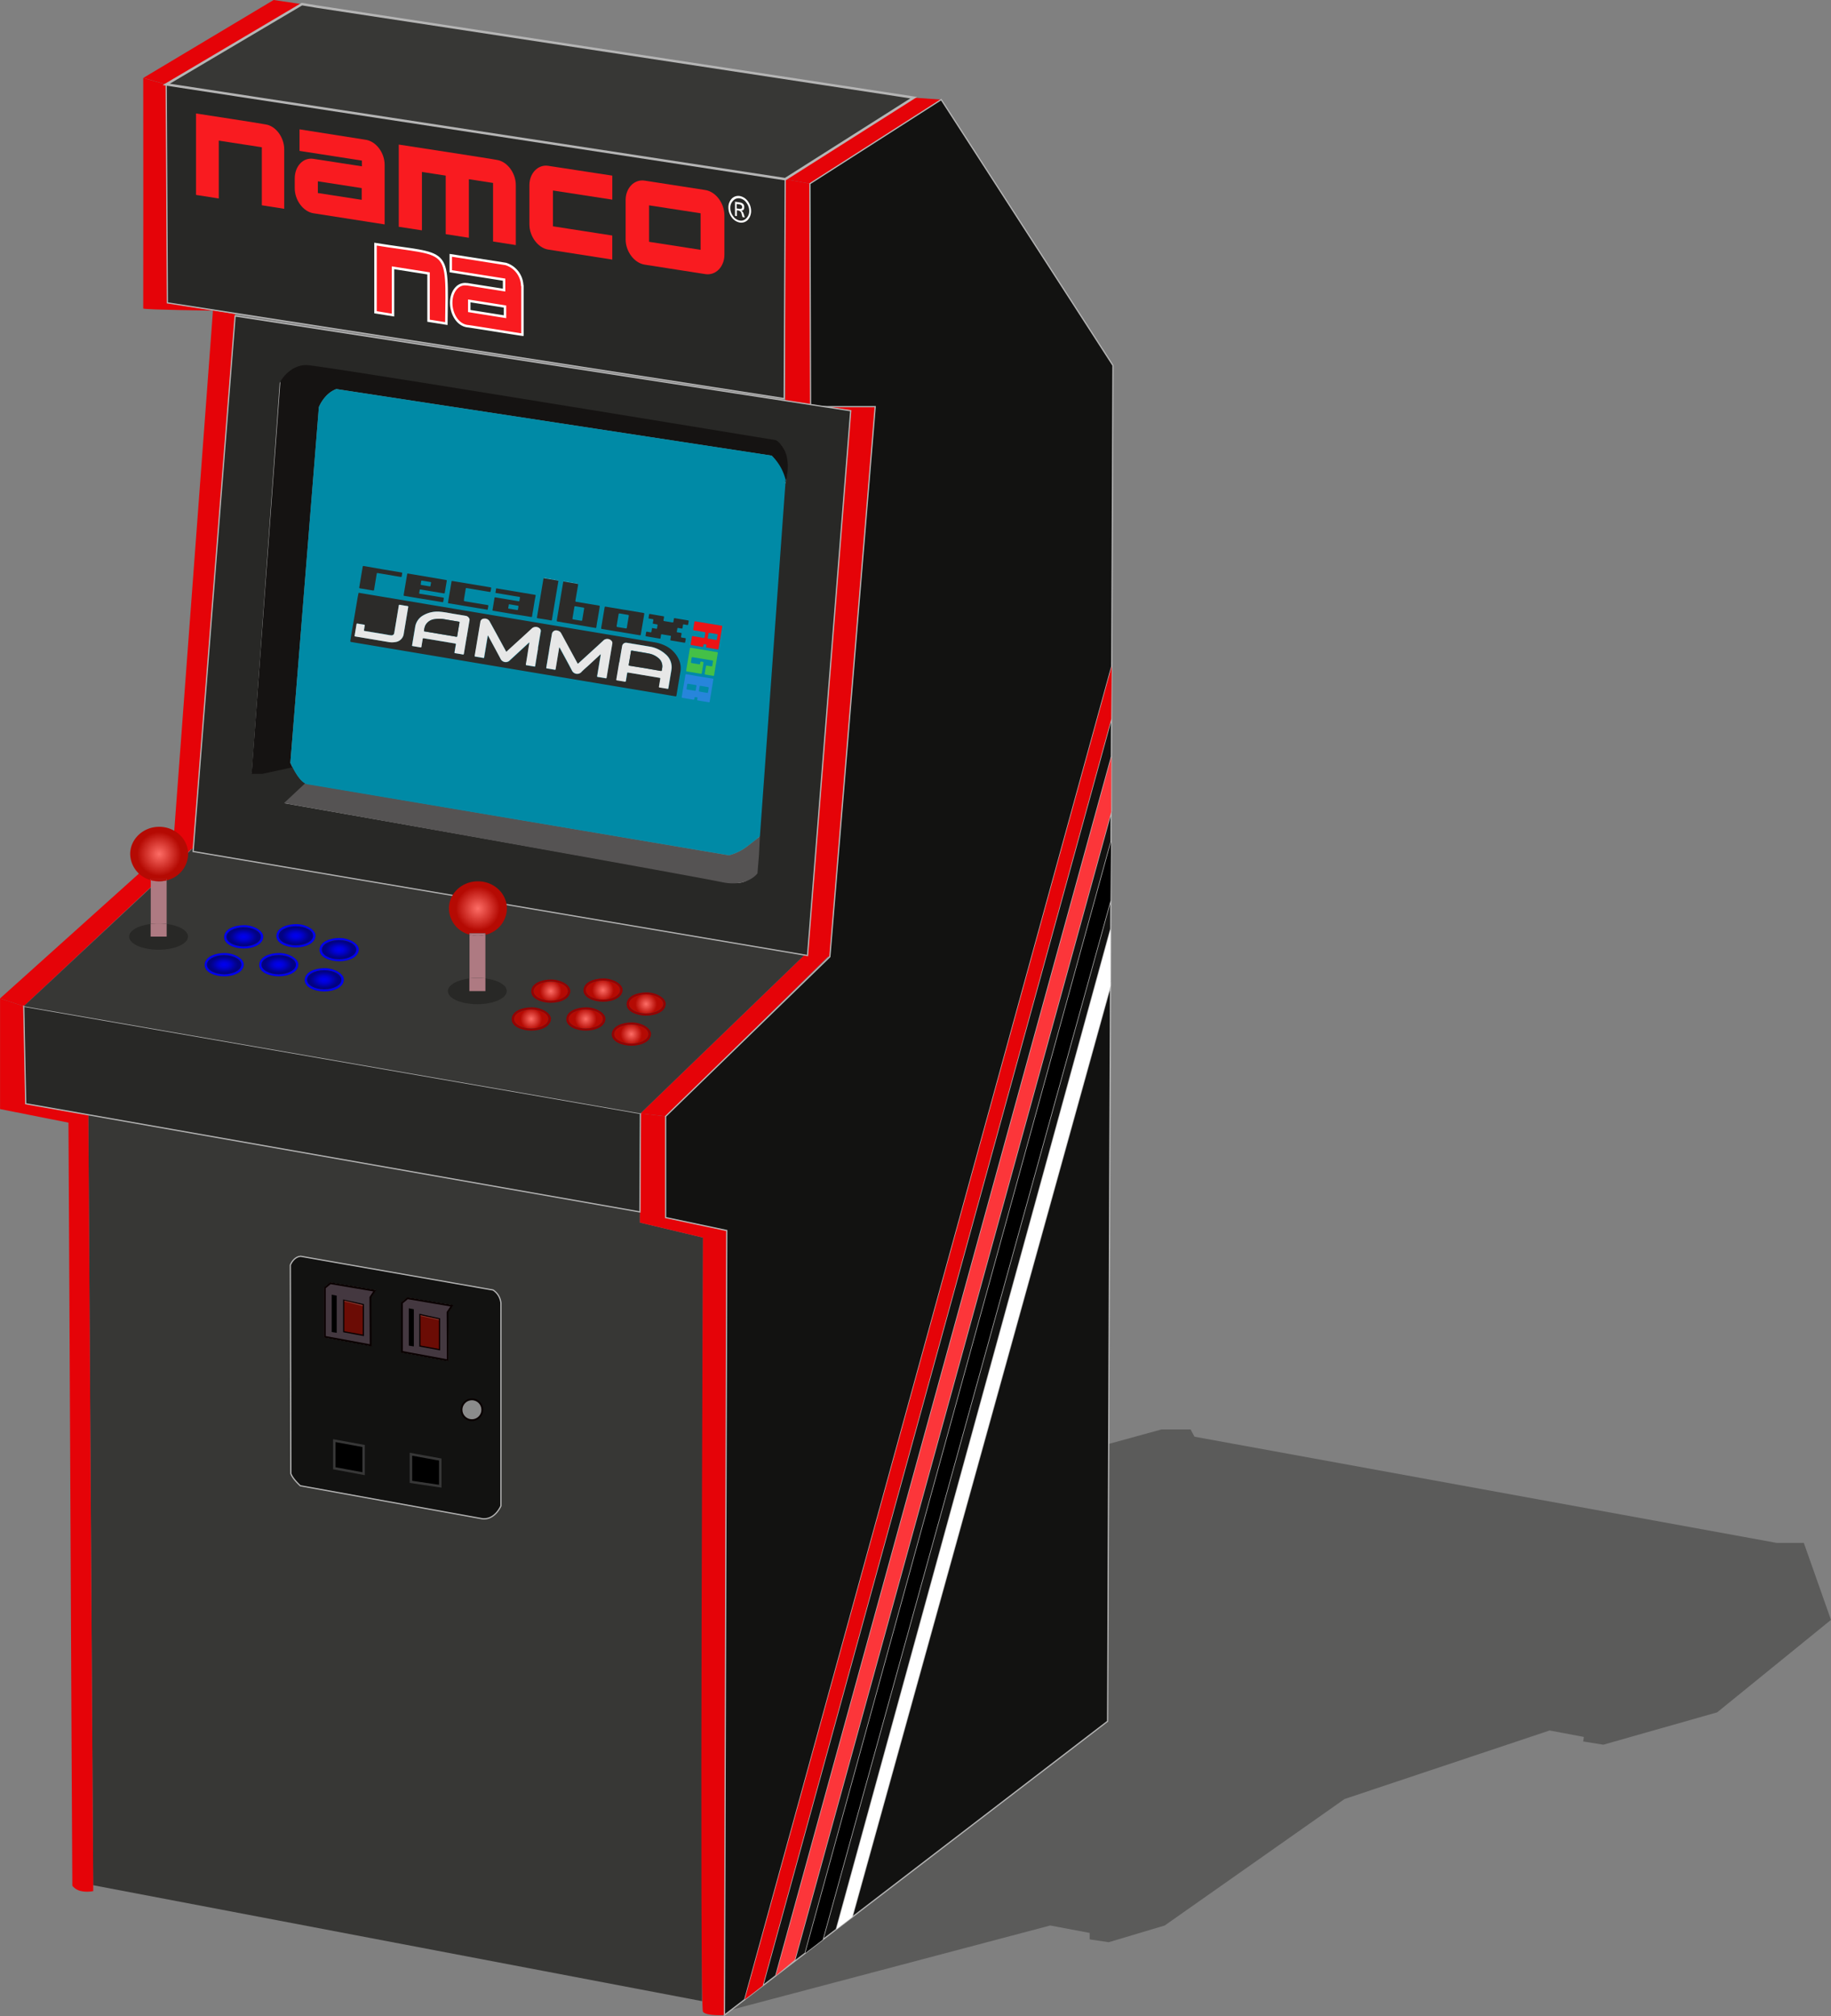 <svg xmlns="http://www.w3.org/2000/svg" xmlns:xlink="http://www.w3.org/1999/xlink" viewBox="0 0 746.51 822.18"><rect x="0" y="0" width="746.51" height="822.18" fill="#808080" stroke="none"/><defs><style>.ae60f0be-73a0-4ec1-99cd-dfc00307aeaa,.b6b3b0cc-e246-460b-8611-d6fd28b487e0,.f22c7d9f-b298-4ef4-ac40-deae96fa2a88{fill:#373735;}.b6b3b0cc-e246-460b-8611-d6fd28b487e0{opacity:0.5;}.b4ff686b-557b-443d-b803-5bc51166d3be{fill:#121211;}.a919c2cf-9e57-47f8-b70d-2be26f2ece1a,.ae60f0be-73a0-4ec1-99cd-dfc00307aeaa,.b2f76425-82d8-4acc-820e-d15163f257cf,.b43ea6ef-ba9d-4865-8b6d-77b511f526bc,.b4a305a3-9c11-439a-ac5e-246406b02489,.b4ff686b-557b-443d-b803-5bc51166d3be,.b873fd0a-3d66-4ad1-8887-e705a0f82232{stroke:#b5b5b5;}.a3286522-063e-42b3-921a-c77e74cd5fe8,.a919c2cf-9e57-47f8-b70d-2be26f2ece1a,.ad147b6f-593a-433c-8c58-1cc2ec456955,.ae60f0be-73a0-4ec1-99cd-dfc00307aeaa,.b2f76425-82d8-4acc-820e-d15163f257cf,.b43ea6ef-ba9d-4865-8b6d-77b511f526bc,.b4a305a3-9c11-439a-ac5e-246406b02489,.b4ff686b-557b-443d-b803-5bc51166d3be,.b873fd0a-3d66-4ad1-8887-e705a0f82232,.bbfc3fd6-0378-4da8-bfe5-e7d3fab53e58,.bfd8137c-564c-42de-a81b-a2eea2d571c5,.f9545d0a-6118-4b9b-8854-e47b1785a9fc{stroke-miterlimit:10;}.a919c2cf-9e57-47f8-b70d-2be26f2ece1a,.b2f76425-82d8-4acc-820e-d15163f257cf,.b43ea6ef-ba9d-4865-8b6d-77b511f526bc,.b4a305a3-9c11-439a-ac5e-246406b02489,.b4ff686b-557b-443d-b803-5bc51166d3be,.b873fd0a-3d66-4ad1-8887-e705a0f82232,.bbfc3fd6-0378-4da8-bfe5-e7d3fab53e58{stroke-width:0.5px;}.a3286522-063e-42b3-921a-c77e74cd5fe8{fill:#443840;}.a3286522-063e-42b3-921a-c77e74cd5fe8,.bbfc3fd6-0378-4da8-bfe5-e7d3fab53e58,.bfd8137c-564c-42de-a81b-a2eea2d571c5{stroke:#090000;}.a3286522-063e-42b3-921a-c77e74cd5fe8,.bfd8137c-564c-42de-a81b-a2eea2d571c5{stroke-width:0.75px;}.bbfc3fd6-0378-4da8-bfe5-e7d3fab53e58{fill:#6b0c05;}.a1b4bb75-1074-43eb-a5bb-c59945d23fd3{fill:#86382f;}.bfd8137c-564c-42de-a81b-a2eea2d571c5{fill:#8b8b8b;}.f9545d0a-6118-4b9b-8854-e47b1785a9fc{stroke:#373737;}.b255abc5-d10c-489f-8042-5bd1ca1e73f1{fill:#e50308;}.b4a305a3-9c11-439a-ac5e-246406b02489{fill:#bf0000;}.b873fd0a-3d66-4ad1-8887-e705a0f82232{fill:#dc6e05;}.b4d2d3a9-c0bf-4ad4-89ff-a03537ace006{fill:#fc363a;}.b2f76425-82d8-4acc-820e-d15163f257cf{fill:#12e600;}.a919c2cf-9e57-47f8-b70d-2be26f2ece1a{fill:#0b47ce;}.b9cfa621-d93c-447c-8c5a-6c2c82160b5d{fill:#fff;}.b43ea6ef-ba9d-4865-8b6d-77b511f526bc,.ff0c60e3-58d3-42ea-95de-c74ed038c987{fill:#282826;}.a3457a1b-cbf9-4c10-94cf-e0c3a76a039e{fill:#151312;}.b1e376db-58bd-4561-9e8c-20327af5b8c0{fill:#555353;}.bf3fc177-fa54-4302-a20a-ba0b11a91569{fill:#008aa6;}.bdbff582-11d4-4acb-9687-c07e734f7ac5{fill:#ae7a82;}.b8c1f8b3-8d6f-41b2-8a4b-28e8f75819eb{fill:url(#a34f9260-b846-499f-8e2d-1dba5ff93ade);}.bb9075fa-851a-4ed9-b909-5b8b2c040669{fill:url(#e9bb084f-a79c-434b-8472-c4e636668746);}.b6991ab6-508a-47dd-96a1-45b4c1d58dac{fill:#0000ef;}.ecef4861-db94-4fcb-996c-459dd94aef56{fill:url(#a4b11b90-315a-43dc-a99a-465b133b10f3);}.a03aef8e-e132-49d8-a5a4-2b03f779cae3{fill:url(#b40fc433-37b9-4382-858d-056a08f4dddf);}.e2636fa2-324b-4640-991b-8cc3efd855e0{fill:url(#e7496312-03fc-434d-8afe-8b23626b7428);}.ab39f35c-3a54-4bab-acb5-c3315e47d7bd{fill:url(#b67c4f5f-2540-4c97-93e1-9a1b7b5bb6ac);}.f7b958fb-62b0-4912-9e08-7f4bba9c1186{fill:url(#e06ea1c2-c974-4077-9218-72397424fdf8);}.e55ccee3-d453-413d-986c-073380247079{fill:url(#b741434a-0e6c-4b8a-9b2a-51cdfb296ba6);}.bc1ec94f-f87d-4318-ad7e-f65b6360b145{fill:#930303;}.fb6aff89-0352-40ab-a2f1-73973a7b6bf9{fill:url(#aff0f8e7-6acb-4296-9eea-5e84c783ba8b);}.b0eabfb3-4c97-4894-b633-05bc47102c34{fill:url(#bdac1daa-c26f-4a0b-82c6-782695bce6c6);}.f95c863a-e715-44a3-b027-5baf8413645b{fill:url(#f7f8a569-0d49-4b51-8336-bff1cd628ddb);}.e3270379-340b-4c3b-8410-c7bbcea23218{fill:url(#fe2fa3ba-38c8-4f29-8bf4-9ede76500cb6);}.bc9d5529-5680-4c0d-bcff-9d296a8287d9{fill:url(#eecb0a50-34d4-4ff0-b866-841cce1cc3cf);}.b9335b2b-1bba-455d-ab87-8d9ceb19f6a0{fill:url(#e63bfc65-2827-432c-b9a2-70ffaa9bb376);}.b69c05f7-d0d3-43ea-a812-ce61c8e7a8c5{fill:#e7e7e7;}.a1a2f0ae-a17b-4231-856d-f46b9ba6eacd{fill:#2c2b29;}.e60b7277-fafc-44bf-9c8f-bfccc90b7e3d{fill:#2785db;}.e28d8ebd-4787-4f64-95cb-8598659c85d7{fill:#44c047;}.b40b3e29-4a02-4b31-a71f-98a2ec0f3dea{fill:#eb1416;}.aa9b5a81-a711-4ce3-a76d-4e239d70cbea,.ad147b6f-593a-433c-8c58-1cc2ec456955{fill:#f91b20;}.ad147b6f-593a-433c-8c58-1cc2ec456955{stroke:#fff;}</style><radialGradient id="a34f9260-b846-499f-8e2d-1dba5ff93ade" cx="65.88" cy="348.77" r="11.47" gradientUnits="userSpaceOnUse"><stop offset="0" stop-color="#fd6d66"/><stop offset="0.78" stop-color="#b50a03"/></radialGradient><radialGradient id="e9bb084f-a79c-434b-8472-c4e636668746" cx="195.83" cy="370.99" r="11.47" xlink:href="#a34f9260-b846-499f-8e2d-1dba5ff93ade"/><radialGradient id="a4b11b90-315a-43dc-a99a-465b133b10f3" cx="92.36" cy="393.88" r="5.66" gradientTransform="translate(0 157.55) scale(1 0.6)" gradientUnits="userSpaceOnUse"><stop offset="0" stop-color="#0000ef"/><stop offset="0.15" stop-color="#0000e9"/><stop offset="0.34" stop-color="#0101d9"/><stop offset="0.56" stop-color="#0101be"/><stop offset="0.79" stop-color="#02029a"/><stop offset="1" stop-color="#020282"/></radialGradient><radialGradient id="b40fc433-37b9-4382-858d-056a08f4dddf" cx="114.61" cy="393.88" r="5.66" xlink:href="#a4b11b90-315a-43dc-a99a-465b133b10f3"/><radialGradient id="e7496312-03fc-434d-8afe-8b23626b7428" cx="133.17" cy="400.04" r="5.66" gradientTransform="translate(0 160.02) scale(1 0.6)" xlink:href="#a4b11b90-315a-43dc-a99a-465b133b10f3"/><radialGradient id="b67c4f5f-2540-4c97-93e1-9a1b7b5bb6ac" cx="139.21" cy="387.78" r="5.66" gradientTransform="translate(0 155.11) scale(1 0.6)" xlink:href="#a4b11b90-315a-43dc-a99a-465b133b10f3"/><radialGradient id="e06ea1c2-c974-4077-9218-72397424fdf8" cx="121.61" cy="382.1" r="5.66" gradientTransform="translate(0 152.84) scale(1 0.6)" xlink:href="#a4b11b90-315a-43dc-a99a-465b133b10f3"/><radialGradient id="b741434a-0e6c-4b8a-9b2a-51cdfb296ba6" cx="100.32" cy="382.53" r="5.66" gradientTransform="translate(0 153.01) scale(1 0.6)" xlink:href="#a4b11b90-315a-43dc-a99a-465b133b10f3"/><radialGradient id="aff0f8e7-6acb-4296-9eea-5e84c783ba8b" cx="225.51" cy="404.67" r="5.66" xlink:href="#a34f9260-b846-499f-8e2d-1dba5ff93ade"/><radialGradient id="bdac1daa-c26f-4a0b-82c6-782695bce6c6" cx="246.79" cy="404.24" r="5.66" xlink:href="#a34f9260-b846-499f-8e2d-1dba5ff93ade"/><radialGradient id="f7f8a569-0d49-4b51-8336-bff1cd628ddb" cx="264.4" cy="409.93" r="5.66" xlink:href="#a34f9260-b846-499f-8e2d-1dba5ff93ade"/><radialGradient id="fe2fa3ba-38c8-4f29-8bf4-9ede76500cb6" cx="258.36" cy="422.19" r="5.66" xlink:href="#a34f9260-b846-499f-8e2d-1dba5ff93ade"/><radialGradient id="eecb0a50-34d4-4ff0-b866-841cce1cc3cf" cx="239.79" cy="416.02" r="5.66" xlink:href="#a34f9260-b846-499f-8e2d-1dba5ff93ade"/><radialGradient id="e63bfc65-2827-432c-b9a2-70ffaa9bb376" cx="217.55" cy="416.02" r="5.66" xlink:href="#a34f9260-b846-499f-8e2d-1dba5ff93ade"/></defs><g id="b471e2fb-20b6-4f6d-84a7-1b623fb49b71" data-name="Calque 1"><polygon id="f6028336-f6e0-42a7-aced-184b43533d0c" data-name="ombre" class="b6b3b0cc-e246-460b-8611-d6fd28b487e0" points="452.03 588.79 473.54 582.88 481.45 582.88 485.41 582.88 486.99 585.84 724.35 629.14 735.43 629.14 746.5 660.53 700.09 698.24 653.67 711.43 645.49 710.11 645.76 708.26 631.78 705.63 548.18 733.58 474.86 785.15 452.03 791.97 444.26 790.81 444.26 788.18 428.18 785.15 298.19 819.52 452.03 588.79"/><g id="ee7e45f6-56ab-4b08-9e06-1d09da41fcb4" data-name="bottom"><polygon class="f22c7d9f-b298-4ef4-ac40-deae96fa2a88" points="36 454.56 260.9 494.18 260.9 498.53 286.62 504.66 286.22 816 37.98 768.73 36 454.56"/><path class="b4ff686b-557b-443d-b803-5bc51166d3be" d="M202,526.54,123.62,512.8c-3,.19-4.26,3.56-4.26,3.56l.2,85c.69,2.18,3.86,5,3.86,5l74.27,13.46c5.14.49,7.52-5.25,7.52-5.25V531.88A7.12,7.12,0,0,0,202,526.54ZM152.1,549.09l-18.69-3.46v-20l2.27-1.88,18.1,3.07L152,529.51Zm31.45,6.13-18.69-3.46v-20l2.27-1.87,18.1,3.06-1.78,2.67Z" transform="translate(-0.98 -0.52)"/><polygon class="a3286522-063e-42b3-921a-c77e74cd5fe8" points="134.7 523.25 132.43 525.13 132.43 545.11 151.12 548.57 151.02 528.99 152.8 526.32 134.7 523.25"/><polygon class="a3286522-063e-42b3-921a-c77e74cd5fe8" points="166.15 529.38 163.88 531.26 163.88 551.24 182.57 554.7 182.47 535.12 184.25 532.45 166.15 529.38"/><polygon class="bbfc3fd6-0378-4da8-bfe5-e7d3fab53e58" points="140.14 543.03 140.14 530.18 148.15 531.96 148.15 544.52 140.14 543.03"/><polygon class="bbfc3fd6-0378-4da8-bfe5-e7d3fab53e58" points="171.2 548.87 171.2 536.01 179.21 537.79 179.21 550.35 171.2 548.87"/><polygon points="135.23 543.16 135.23 527.93 137.28 528.33 137.28 543.49 135.23 543.16"/><polygon points="166.68 548.7 166.68 533.47 168.72 533.87 168.72 549.03 166.68 548.7"/><polygon class="a1b4bb75-1074-43eb-a5bb-c59945d23fd3" points="140.4 530.69 140.4 530.34 147.87 532.14 147.88 532.57 140.4 530.69"/><polygon class="a1b4bb75-1074-43eb-a5bb-c59945d23fd3" points="171.46 536.62 171.46 536.33 178.93 537.97 178.94 538.32 171.46 536.62"/><circle class="bfd8137c-564c-42de-a81b-a2eea2d571c5" cx="192.4" cy="574.85" r="4.25"/><polygon class="f9545d0a-6118-4b9b-8854-e47b1785a9fc" points="136.29 598.71 136.29 587.44 148.25 589.62 148.25 600.92 136.29 598.71"/><polygon class="f9545d0a-6118-4b9b-8854-e47b1785a9fc" points="167.54 604.25 167.54 592.98 179.5 595.15 179.5 606.03 167.54 604.25"/></g><g id="b72ccdd8-ca6a-4cc9-a8da-5b374720bcee" data-name="t molding"><path class="b255abc5-d10c-489f-8042-5bd1ca1e73f1" d="M11.46,450.59l-.79-39.76L1,407.66v45.1l27.89,5.54c.59,103.55,1,207.6,1.58,311.15A6.18,6.18,0,0,0,34,771.64a12.58,12.58,0,0,0,5,0L37,455.08Z" transform="translate(-0.98 -0.52)"/><path class="b255abc5-d10c-489f-8042-5bd1ca1e73f1" d="M272.36,497V455.73l-10.28-1.19-.2,44.51,25.71,6.13s-1.51,313.85,0,315.69,8.77,1.32,8.77,1.32l.93-319.91Z" transform="translate(-0.98 -0.52)"/><polygon class="b255abc5-d10c-489f-8042-5bd1ca1e73f1" points="78.72 346.42 70.57 345.12 86.83 126.56 95.87 128.06 78.72 346.42"/><polygon class="b255abc5-d10c-489f-8042-5bd1ca1e73f1" points="329.24 388.85 338.34 390.13 356.83 165.82 330.46 165.82 330.2 74.9 320.14 73.06 320.14 167.9 326.18 168.99 346.45 168.99 329.24 388.85"/><path class="b255abc5-d10c-489f-8042-5bd1ca1e73f1" d="M88.49,127.19s-28.17-.35-29.11-.85c0-31.21.06-62.83,0-94l9.36,2.64L69.22,124Z" transform="translate(-0.98 -0.52)"/><g id="fb36503a-c72c-44b0-8ae8-34acb0242d6d" data-name="clair"><polygon class="b255abc5-d10c-489f-8042-5bd1ca1e73f1" points="0 407.14 9.69 410.31 78 346.25 69.89 344.31 0 407.14"/><polygon class="b255abc5-d10c-489f-8042-5bd1ca1e73f1" points="261.1 454.02 271.38 455.21 338.34 389.34 329.72 387.74 261.1 454.02"/><polygon class="b255abc5-d10c-489f-8042-5bd1ca1e73f1" points="111.56 0 58.42 31.78 67.78 34.42 120.36 3.3 123.1 1.68 120.53 1.32 111.56 0"/><polygon class="b255abc5-d10c-489f-8042-5bd1ca1e73f1" points="383.74 40.62 372.53 39.82 320.14 73.06 330.2 74.9 383.74 40.62"/></g></g><g id="a965b515-a220-4bdc-9fc3-d8b9a950fc21" data-name="side"><polygon class="b4ff686b-557b-443d-b803-5bc51166d3be" points="453.13 308.64 453.76 149.01 383.74 40.62 330.2 74.9 330.46 165.82 356.83 165.82 338.34 390.13 271.38 455.21 271.38 496.48 296.31 501.76 295.38 821.67 303.63 815.35 453.28 271.65 453.07 293.16 310.97 809.71 309.36 810.95 316.3 805.63 453.13 308.64 453.13 308.64"/><polygon class="b4ff686b-557b-443d-b803-5bc51166d3be" points="324.06 799.15 316.3 805.63 328.29 796.43 452.99 343.19 453.04 331.06 324.06 799.15"/><polygon class="b4ff686b-557b-443d-b803-5bc51166d3be" points="335.43 790.95 334.11 791.97 340.98 786.7 452.77 379.06 452.77 400.31 452.99 343.19 452.77 367.19 335.43 790.95"/><polygon class="b4ff686b-557b-443d-b803-5bc51166d3be" points="343 785.15 451.58 701.87 452.76 402.02 347.4 781.78 343 785.15"/><polygon class="b4a305a3-9c11-439a-ac5e-246406b02489" points="303.63 815.35 309.36 810.95 303.63 815.35 303.63 815.35"/><polygon class="b255abc5-d10c-489f-8042-5bd1ca1e73f1" points="453.07 293.16 453.28 271.65 303.63 815.35 309.36 810.95 310.97 809.71 453.07 293.16"/><polygon class="b873fd0a-3d66-4ad1-8887-e705a0f82232" points="453.13 330.74 453.13 308.64 453.04 331.06 453.13 330.74"/><polygon class="b873fd0a-3d66-4ad1-8887-e705a0f82232" points="316.3 805.63 316.3 805.63 316.3 805.63 316.3 805.63"/><polygon class="b4d2d3a9-c0bf-4ad4-89ff-a03537ace006" points="453.04 331.06 453.13 308.64 453.13 308.64 316.3 805.63 316.3 805.63 324.06 799.15 453.04 331.06"/><polygon class="b2f76425-82d8-4acc-820e-d15163f257cf" points="452.99 343.19 452.99 343.19 452.99 343.19 452.99 343.19"/><polygon class="b2f76425-82d8-4acc-820e-d15163f257cf" points="328.29 796.43 334.11 791.97 328.29 796.43 328.29 796.43"/><polygon points="334.11 791.97 335.43 790.95 452.77 367.19 452.99 343.19 452.99 343.19 328.29 796.43 334.11 791.97"/><polygon class="a919c2cf-9e57-47f8-b70d-2be26f2ece1a" points="340.98 786.7 343 785.15 340.98 786.7 340.98 786.7"/><polygon class="a919c2cf-9e57-47f8-b70d-2be26f2ece1a" points="452.77 402 452.77 400.31 452.76 402.02 452.77 402"/><polygon class="b9cfa621-d93c-447c-8c5a-6c2c82160b5d" points="340.98 786.7 343 785.15 347.4 781.78 452.76 402.02 452.77 400.31 452.77 379.06 340.98 786.7"/></g><g id="f59a5fcc-12eb-4ceb-a5c6-ef161cbce027" data-name="panel"><polygon class="b43ea6ef-ba9d-4865-8b6d-77b511f526bc" points="10.48 450.07 260.9 494.18 261.1 454.02 9.69 410.31 10.48 450.07"/><polygon class="f22c7d9f-b298-4ef4-ac40-deae96fa2a88" points="79.37 345.21 9.69 410.31 261.1 454.02 329.72 387.74 79.37 345.21"/></g><g id="ead5a8ad-1905-47e6-bc6d-aeac701f7448" data-name="ecran"><path class="b43ea6ef-ba9d-4865-8b6d-77b511f526bc" d="M96.84,129.36,79.7,347.72l250.52,42.43L347.82,168Zm224.28,67.76c0,.2-.29.32-.48.49L310.21,342.44a35.43,35.43,0,0,1-4.3,3.78l1.4.29v10.7s-1.4,4.75-11.08,2.64c-11.19-2.44-178.55-31.91-178.55-31.91l8.72-6.78v-1.39s-2.46.52-6-7l-12.48,2.77h-4l11.34-158.77s4-6.85,10.81-6.59,191.16,30.59,191.16,30.59S323.4,181.84,321.12,197.12Z" transform="translate(-0.98 -0.52)"/><path class="a3457a1b-cbf9-4c10-94cf-e0c3a76a039e" d="M317.28,180S133,149.66,126.12,149.4,115.31,156,115.31,156L103.57,316.08h4.35l12.29-2.68c-.1-.23-.74-1.57-.85-1.8L131,166.54s2.11-5.54,7.12-7.38l177.49,27.16a20.77,20.77,0,0,1,5.11,9.76l-.05.75c.19-.17.62.66.66.47C324.56,183.24,317.28,180,317.28,180Z" transform="translate(-0.98 -0.52)"/><path class="b1e376db-58bd-4561-9e8c-20327af5b8c0" d="M125.32,320l-8.56,8s164.63,29.3,178.61,32.24c10.36,2.17,14.43-3.58,14.43-3.58l.61-7.37.39-7.71-4.89,3.84a20.85,20.85,0,0,1-7.73,3.87Z" transform="translate(-0.98 -0.52)"/><path class="bf3fc177-fa54-4302-a20a-ba0b11a91569" d="M319.5,197.81c.45-.36.83-.69,1.14-1l.66-.52a20.31,20.31,0,0,0-5.72-10L138.09,159.16c-5,1.84-7.12,7.38-7.12,7.38L119.36,311.6l.32.66c3.54,7.52,6.28,8,6.28,8l.44.08,171.78,28.93a20.85,20.85,0,0,0,7.73-3.87c2.57-1.91,4.89-3.84,4.89-3.84l10.5-145.29C320.86,196.73,320.25,197.23,319.5,197.81ZM143.83,302.35l0,0Z" transform="translate(-0.98 -0.52)"/></g><g id="be5b8b99-e8cb-4d7f-8cda-4bbb835f281d" data-name="top"><polygon id="b60782b1-df66-4544-b06f-e624902f7b52" data-name="marquee" class="b43ea6ef-ba9d-4865-8b6d-77b511f526bc" points="68.24 123.5 319.71 162.53 320.14 73.06 67.78 34.42 68.24 123.5"/><polygon class="ae60f0be-73a0-4ec1-99cd-dfc00307aeaa" points="128.84 2.64 123.1 1.68 67.78 34.42 320.14 73.06 372.53 39.82 128.84 2.64"/></g><g id="bc33489e-ffd0-42f1-8bd9-ea9310f7507f" data-name="stickp1"><path class="ff0c60e3-58d3-42ea-95de-c74ed038c987" d="M68.92,377.27v5.16H62.4v-5.16c-5.06.64-8.77,2.7-8.77,5.16,0,3,5.38,5.35,12,5.35s12-2.39,12-5.35C77.69,380,74,377.91,68.92,377.27Z" transform="translate(-0.98 -0.52)"/><path class="bdbff582-11d4-4acb-9687-c07e734f7ac5" d="M68.92,377.27V359.49a12.18,12.18,0,0,1-3,.39,12.4,12.4,0,0,1-3.48-.49v17.88a26.67,26.67,0,0,1,6.52,0Z" transform="translate(-0.98 -0.52)"/><path class="bdbff582-11d4-4acb-9687-c07e734f7ac5" d="M68.92,382.43v-5.16a26.67,26.67,0,0,0-6.52,0v5.16Z" transform="translate(-0.98 -0.52)"/><path class="b8c1f8b3-8d6f-41b2-8a4b-28e8f75819eb" d="M68.92,358.89v.6a11.24,11.24,0,0,0,8.77-10.72c0-6.14-5.29-11.11-11.81-11.11s-11.82,5-11.82,11.11a11.22,11.22,0,0,0,8.34,10.62v-.5Z" transform="translate(-0.98 -0.52)"/><path class="bdbff582-11d4-4acb-9687-c07e734f7ac5" d="M68.92,359.49v-.6H62.4v.5a12.4,12.4,0,0,0,3.48.49A12.18,12.18,0,0,0,68.92,359.49Z" transform="translate(-0.98 -0.52)"/><path class="b8c1f8b3-8d6f-41b2-8a4b-28e8f75819eb" d="M68.92,359.49v-.6H62.4v.5a12.4,12.4,0,0,0,3.48.49A12.18,12.18,0,0,0,68.92,359.49Z" transform="translate(-0.98 -0.52)"/></g><g id="acbb2f1a-41dd-463a-91ea-fadb37315395" data-name="stickp2"><path class="ff0c60e3-58d3-42ea-95de-c74ed038c987" d="M198.88,399.49v5.16h-6.53v-5.16c-5,.64-8.77,2.7-8.77,5.16,0,3,5.39,5.35,12,5.35s12-2.39,12-5.35C207.65,402.19,203.94,400.13,198.88,399.49Z" transform="translate(-0.98 -0.52)"/><path class="bdbff582-11d4-4acb-9687-c07e734f7ac5" d="M198.88,399.49V381.71a12.2,12.2,0,0,1-3,.39,12.83,12.83,0,0,1-3.48-.49v17.88a26.75,26.75,0,0,1,6.53,0Z" transform="translate(-0.98 -0.52)"/><path class="bdbff582-11d4-4acb-9687-c07e734f7ac5" d="M198.88,404.65v-5.16a26.75,26.75,0,0,0-6.53,0v5.16Z" transform="translate(-0.98 -0.52)"/><path class="bb9075fa-851a-4ed9-b909-5b8b2c040669" d="M198.88,381.11v.6A11.24,11.24,0,0,0,207.65,371c0-6.14-5.29-11.11-11.82-11.11S184,364.85,184,371a11.22,11.22,0,0,0,8.34,10.62v-.5Z" transform="translate(-0.98 -0.52)"/><path class="bdbff582-11d4-4acb-9687-c07e734f7ac5" d="M198.88,381.71v-.6h-6.53v.5a12.83,12.83,0,0,0,3.48.49A12.2,12.2,0,0,0,198.88,381.71Z" transform="translate(-0.98 -0.52)"/><path class="bb9075fa-851a-4ed9-b909-5b8b2c040669" d="M198.88,381.71v-.6h-6.53v.5a12.83,12.83,0,0,0,3.48.49A12.2,12.2,0,0,0,198.88,381.71Z" transform="translate(-0.98 -0.52)"/></g><g id="a4658e21-9019-4778-85ee-71d63fa1b575" data-name="boutons P1"><g id="a40e079d-2e65-4729-ad7d-0d09e0f7489a" data-name="4"><path class="b6991ab6-508a-47dd-96a1-45b4c1d58dac" d="M92.54,389.14c-3.86,0-8.12,1.53-8.12,4.87,0,2.95,4.1,4.62,7.94,4.62,4.11,0,8-1.73,8-4.88C100.32,391.4,96.48,389.14,92.54,389.14Zm-.18,8.63c-3.86,0-7-1.74-7-3.89s3.13-3.89,7-3.89,7,1.74,7,3.89S96.22,397.77,92.36,397.77Z" transform="translate(-0.98 -0.52)"/><path class="ecef4861-db94-4fcb-996c-459dd94aef56" d="M92.36,390c-3.86,0-7,1.74-7,3.89s3.13,3.89,7,3.89,7-1.74,7-3.89S96.22,390,92.36,390Z" transform="translate(-0.98 -0.52)"/></g><g id="ade2271c-fad7-458f-8ade-59fba6bd5cc9" data-name="5"><path class="b6991ab6-508a-47dd-96a1-45b4c1d58dac" d="M114.79,389.14c-3.86,0-8.12,1.53-8.12,4.87,0,2.95,4.1,4.62,7.94,4.62,4.11,0,8-1.73,8-4.88C122.57,391.4,118.73,389.14,114.79,389.14Zm-.18,8.63c-3.86,0-7-1.74-7-3.89s3.13-3.89,7-3.89,7,1.74,7,3.89S118.47,397.77,114.61,397.77Z" transform="translate(-0.98 -0.52)"/><path class="a03aef8e-e132-49d8-a5a4-2b03f779cae3" d="M114.61,390c-3.86,0-7,1.74-7,3.89s3.13,3.89,7,3.89,7-1.74,7-3.89S118.47,390,114.61,390Z" transform="translate(-0.98 -0.52)"/></g><g id="ae4a8af1-aa9f-4cae-a805-54fba6814d33" data-name="6"><path class="b6991ab6-508a-47dd-96a1-45b4c1d58dac" d="M133.35,395.3c-3.86,0-8.13,1.53-8.13,4.87,0,3,4.11,4.62,7.95,4.62,4.1,0,8-1.73,8-4.88C141.13,397.56,137.29,395.3,133.35,395.3Zm-.18,8.63c-3.86,0-7-1.74-7-3.89s3.13-3.89,7-3.89,7,1.74,7,3.89S137,403.93,133.17,403.93Z" transform="translate(-0.98 -0.52)"/><path class="e2636fa2-324b-4640-991b-8cc3efd855e0" d="M133.17,396.15c-3.86,0-7,1.74-7,3.89s3.13,3.89,7,3.89,7-1.74,7-3.89S137,396.15,133.17,396.15Z" transform="translate(-0.98 -0.52)"/></g><g id="e0ab7469-948a-45ae-96e6-e75a78a2ef5b" data-name="3"><path class="b6991ab6-508a-47dd-96a1-45b4c1d58dac" d="M139.39,383c-3.86,0-8.13,1.53-8.13,4.88,0,2.95,4.11,4.61,8,4.61,4.1,0,8-1.73,8-4.88C147.17,385.3,143.33,383,139.39,383Zm-.18,8.63c-3.86,0-7-1.74-7-3.89s3.13-3.89,7-3.89,7,1.75,7,3.89S143.07,391.67,139.21,391.67Z" transform="translate(-0.98 -0.52)"/><path class="ab39f35c-3a54-4bab-acb5-c3315e47d7bd" d="M139.21,383.89c-3.86,0-7,1.75-7,3.89s3.13,3.89,7,3.89,7-1.74,7-3.89S143.07,383.89,139.21,383.89Z" transform="translate(-0.98 -0.52)"/></g><g id="b4e8d3b9-2e5f-45a4-b761-a52e5b7e69f0" data-name="2"><path class="b6991ab6-508a-47dd-96a1-45b4c1d58dac" d="M121.79,377.35c-3.86,0-8.12,1.53-8.12,4.88,0,2.95,4.1,4.61,7.94,4.61,4.11,0,8-1.73,8-4.88C129.57,379.62,125.73,377.35,121.79,377.35Zm-.18,8.64c-3.86,0-7-1.74-7-3.89s3.13-3.89,7-3.89,7,1.74,7,3.89S125.47,386,121.61,386Z" transform="translate(-0.98 -0.52)"/><path class="f7b958fb-62b0-4912-9e08-7f4bba9c1186" d="M121.61,378.21c-3.86,0-7,1.74-7,3.89s3.13,3.89,7,3.89,7-1.74,7-3.89S125.47,378.21,121.61,378.21Z" transform="translate(-0.98 -0.52)"/></g><g id="adc197b8-2a23-4f93-a0ca-099e330f6dba" data-name="1"><path class="b6991ab6-508a-47dd-96a1-45b4c1d58dac" d="M100.5,377.78c-3.86,0-8.13,1.53-8.13,4.88,0,2.95,4.11,4.62,7.95,4.62,4.1,0,8-1.73,8-4.88C108.28,380.05,104.44,377.78,100.5,377.78Zm-.18,8.64c-3.86,0-7-1.74-7-3.89s3.13-3.89,7-3.89,7,1.74,7,3.89S104.18,386.42,100.32,386.42Z" transform="translate(-0.98 -0.52)"/><path class="e55ccee3-d453-413d-986c-073380247079" d="M100.32,378.64c-3.86,0-7,1.74-7,3.89s3.13,3.89,7,3.89,7-1.74,7-3.89S104.18,378.64,100.32,378.64Z" transform="translate(-0.98 -0.52)"/></g></g><g id="f30b1a63-dc4f-47c5-8725-d9ca5648f3eb" data-name="boutons P2"><g id="b396a4dc-f212-41c1-9127-ee6629db3b14" data-name="1"><path class="bc1ec94f-f87d-4318-ad7e-f65b6360b145" d="M225.69,399.93c-3.86,0-8.13,1.53-8.13,4.87,0,2.95,4.11,4.62,7.95,4.62,4.1,0,8-1.73,8-4.88C233.47,402.19,229.63,399.93,225.69,399.93Zm-.18,8.63c-3.86,0-7-1.74-7-3.89s3.13-3.89,7-3.89,7,1.74,7,3.89S229.37,408.56,225.51,408.56Z" transform="translate(-0.98 -0.52)"/><path class="fb6aff89-0352-40ab-a2f1-73973a7b6bf9" d="M225.51,400.78c-3.86,0-7,1.74-7,3.89s3.13,3.89,7,3.89,7-1.74,7-3.89S229.37,400.78,225.51,400.78Z" transform="translate(-0.98 -0.52)"/></g><g id="e121a455-caf4-4a4e-b079-5d1bac22b19d" data-name="2"><path class="bc1ec94f-f87d-4318-ad7e-f65b6360b145" d="M247,399.49c-3.86,0-8.13,1.54-8.13,4.88,0,2.95,4.11,4.62,7.95,4.62,4.1,0,8-1.73,8-4.88C254.75,401.76,250.91,399.49,247,399.49Zm-.18,8.64c-3.86,0-7-1.74-7-3.89s3.13-3.89,7-3.89,7,1.74,7,3.89S250.65,408.13,246.79,408.13Z" transform="translate(-0.98 -0.52)"/><path class="b0eabfb3-4c97-4894-b633-05bc47102c34" d="M246.79,400.35c-3.86,0-7,1.74-7,3.89s3.13,3.89,7,3.89,7-1.74,7-3.89S250.65,400.35,246.79,400.35Z" transform="translate(-0.98 -0.52)"/></g><g id="b3427262-2639-49d4-9ded-19babe2a21fc" data-name="3"><path class="bc1ec94f-f87d-4318-ad7e-f65b6360b145" d="M264.58,405.18c-3.86,0-8.12,1.53-8.12,4.88,0,2.95,4.1,4.61,7.94,4.61,4.1,0,8-1.73,8-4.88C272.36,407.44,268.52,405.18,264.58,405.18Zm-.18,8.64c-3.86,0-7-1.75-7-3.89s3.13-3.89,7-3.89,7,1.74,7,3.89S268.26,413.82,264.4,413.82Z" transform="translate(-0.98 -0.52)"/><path class="f95c863a-e715-44a3-b027-5baf8413645b" d="M264.4,406c-3.86,0-7,1.74-7,3.89s3.13,3.89,7,3.89,7-1.75,7-3.89S268.26,406,264.4,406Z" transform="translate(-0.98 -0.52)"/></g><g id="f7d6c5bf-d726-4fd4-86fd-2e250fa9f25a" data-name="4"><path class="bc1ec94f-f87d-4318-ad7e-f65b6360b145" d="M258.54,417.44c-3.86,0-8.13,1.53-8.13,4.88,0,2.95,4.11,4.61,8,4.61,4.1,0,8-1.73,8-4.88C266.32,419.7,262.48,417.44,258.54,417.44Zm-.18,8.64c-3.86,0-7-1.75-7-3.89s3.13-3.89,7-3.89,7,1.74,7,3.89S262.22,426.08,258.36,426.08Z" transform="translate(-0.98 -0.52)"/><path class="e3270379-340b-4c3b-8410-c7bbcea23218" d="M258.36,418.3c-3.86,0-7,1.74-7,3.89s3.13,3.89,7,3.89,7-1.75,7-3.89S262.22,418.3,258.36,418.3Z" transform="translate(-0.98 -0.52)"/></g><g id="be02ae3a-e492-4554-aa72-f4dea01dd15e" data-name="5"><path class="bc1ec94f-f87d-4318-ad7e-f65b6360b145" d="M240,411.28c-3.86,0-8.13,1.53-8.13,4.88,0,2.95,4.11,4.61,7.95,4.61,4.1,0,8-1.73,8-4.88C247.75,413.54,243.91,411.28,240,411.28Zm-.18,8.63c-3.86,0-7-1.74-7-3.89s3.13-3.89,7-3.89,7,1.75,7,3.89S243.65,419.91,239.79,419.91Z" transform="translate(-0.98 -0.52)"/><path class="bc9d5529-5680-4c0d-bcff-9d296a8287d9" d="M239.79,412.13c-3.86,0-7,1.75-7,3.89s3.13,3.89,7,3.89,7-1.74,7-3.89S243.65,412.13,239.79,412.13Z" transform="translate(-0.98 -0.52)"/></g><g id="f01ddcd3-4884-4bbc-ab1d-3a7b0a57ec96" data-name="6"><path class="bc1ec94f-f87d-4318-ad7e-f65b6360b145" d="M217.73,411.28c-3.86,0-8.13,1.53-8.13,4.88,0,2.95,4.11,4.61,8,4.61,4.1,0,8-1.73,8-4.88C225.51,413.54,221.67,411.28,217.73,411.28Zm-.18,8.63c-3.86,0-7-1.74-7-3.89s3.13-3.89,7-3.89,7,1.75,7,3.89S221.41,419.91,217.55,419.91Z" transform="translate(-0.98 -0.52)"/><path class="b9335b2b-1bba-455d-ab87-8d9ceb19f6a0" d="M217.55,412.13c-3.86,0-7,1.75-7,3.89s3.13,3.89,7,3.89,7-1.74,7-3.89S221.41,412.13,217.55,412.13Z" transform="translate(-0.98 -0.52)"/></g></g><path class="b69c05f7-d0d3-43ea-a812-ce61c8e7a8c5" d="M228.57,237.19v.07l-5.92-1v-.08Z" transform="translate(-0.98 -0.52)"/><path class="b69c05f7-d0d3-43ea-a812-ce61c8e7a8c5" d="M236.56,238.53a.13.13,0,0,0,0,.06l-5.72-1s0,0,0-.06Z" transform="translate(-0.98 -0.52)"/><path class="a1a2f0ae-a17b-4231-856d-f46b9ba6eacd" d="M210.17,273.38l-65.56-11c-.87-.14-.87-.14-.74-.92.25-1.54.47-3.08.75-4.61.78-4.31,1.48-8.63,2.22-12.95.09-.48.22-1,.29-1.44,0-.18.12-.23.31-.19l.75.13L267.5,262.38a16.13,16.13,0,0,1,4.69,1.42,11.54,11.54,0,0,1,5.67,5.9,8.36,8.36,0,0,1,.63,3.88c0,.38-.08.76-.15,1.14l-1.56,9.36c-.07.39-.13.42-.54.36l-40.11-6.72Zm14.68-7.7h0c-.4,2.35-.79,4.71-1.19,7.07,0,.23,0,.34.3.38,1,.15,1.95.32,2.93.49.51.09.51.09.59-.37q.69-4.22,1.4-8.43c0-.08,0-.21.12-.22s.13.1.17.17c1.69,3.14,3.43,6.26,5.06,9.42a2.38,2.38,0,0,0,3.55.6c.9-.94,1.91-1.79,2.87-2.68l4.89-4.53c.08-.07.15-.22.26-.17s0,.2,0,.31,0,.08,0,.12c-.47,2.79-.93,5.58-1.4,8.37,0,.25,0,.35.31.4,1,.16,2,.32,3.06.51.34.07.45,0,.49-.32q1.16-6.92,2.32-13.83a1.32,1.32,0,0,0-.25-1,2.34,2.34,0,0,0-3.26-.37l-2.16,2L236.79,271c-.25.23-.28.22-.45-.08-2.2-4.06-4.42-8.11-6.61-12.17a2.14,2.14,0,0,0-1.43-1.06A1.74,1.74,0,0,0,226,259Zm-4.51-.71h0c.38-2.31.76-4.61,1.16-6.92a1.32,1.32,0,0,0-.45-1.21,2.4,2.4,0,0,0-3.17,0c-2.39,2.24-4.82,4.43-7.24,6.63l-2.95,2.7c-.13.12-.23.25-.37,0l-3.44-6.31c-1.1-2-2.19-4-3.3-6a2.24,2.24,0,0,0-2.21-1,1.52,1.52,0,0,0-1.5,1.37q-1.16,6.86-2.3,13.71c0,.28.05.37.35.41,1,.15,2,.32,3,.5.44.07.45.08.51-.3.46-2.73.91-5.46,1.37-8.19,0-.13,0-.27.06-.4s0-.16.11-.17.1.08.13.14.18.34.28.51c1.63,3,3.29,6,4.88,9.07a2.34,2.34,0,0,0,3.35.6c.47-.47,1-.91,1.48-1.37l6.5-6c.06-.05.09-.14.19-.11s.07.14.06.22c-.14.81-.28,1.62-.41,2.44-.35,2.06-.69,4.13-1,6.2,0,.22,0,.32.29.36l3,.5c.44.07.45.07.52-.31Q219.75,268.44,220.34,265Zm33.15,5.67h0c-.38,2.28-.76,4.57-1.15,6.85-.06.31.06.41.38.45,1,.16,2,.32,3,.5.33.07.45,0,.5-.31.16-1,.35-2.08.51-3.12,0-.23.12-.33.4-.28l12.77,2.14c.33.05.39.18.34.45-.18,1-.34,2.08-.53,3.12-.05.25,0,.35.32.4,1,.15,2,.32,3,.49.45.07.46.07.53-.34q.61-3.66,1.22-7.32a6.88,6.88,0,0,0-2.51-6.52,12.61,12.61,0,0,0-6.36-3c-2.38-.41-4.76-.8-7.13-1.19-.72-.12-1.45-.26-2.17-.35a1.6,1.6,0,0,0-1.91,1.29C254.24,266.17,253.87,268.4,253.49,270.64Zm-62.24-10.42h0l1.14-6.79a1.24,1.24,0,0,0,0-.47,1.91,1.91,0,0,0-1.63-1.33c-1.55-.26-3.1-.53-4.65-.77-1.84-.3-3.66-.71-5.51-.87a11.55,11.55,0,0,0-7,1.39,6.55,6.55,0,0,0-3.37,4.67q-.63,3.74-1.25,7.47c-.07.4-.07.4.36.47,1,.17,2,.32,2.93.5.33.06.45,0,.5-.31.15-1,.34-2.06.5-3.09,0-.29.17-.35.48-.3l12.67,2.12c.34,0,.42.16.37.46-.19,1-.35,2.08-.54,3.11,0,.26,0,.36.32.4,1,.16,2,.32,3,.51.33.06.44,0,.49-.32C190.48,264.79,190.87,262.5,191.25,260.22Zm-38.3,1h0l6.47,1.08a7.76,7.76,0,0,0,2.76,0,3.93,3.93,0,0,0,3.34-2.92c.64-3.78,1.26-7.55,1.9-11.33.05-.27,0-.37-.33-.42-1-.15-2-.32-3-.5-.36-.07-.46,0-.51.33q-.92,5.58-1.86,11.15a1.08,1.08,0,0,1-1.24.95,4.41,4.41,0,0,1-.73-.08c-1-.18-2-.37-3.06-.54l-7-1.15c-.28-.05-.35-.15-.31-.38.11-.59.19-1.18.31-1.76.06-.28,0-.4-.35-.45-.84-.13-1.68-.26-2.52-.42-.34-.07-.44,0-.49.32-.24,1.49-.49,3-.74,4.45-.07.42-.07.42.42.5Z" transform="translate(-0.98 -0.52)"/><path class="a1a2f0ae-a17b-4231-856d-f46b9ba6eacd" d="M230.83,237.63l5.72,1c.15.09.15.2.13.35-.37,2.17-.73,4.34-1.11,6.51,0,.29,0,.38.34.43,3.09.5,6.18,1,9.27,1.54.32.05.34.16.31.44-.06.67-.23,1.33-.32,2-.22,1.55-.54,3.09-.8,4.63-.1.59-.17,1.19-.26,1.78,0,.2-.12.31-.4.26L228.57,254c-.65-.11-.65-.11-.56-.68q1.29-7.69,2.57-15.38C230.6,237.79,230.6,237.63,230.83,237.63Zm3.94,12.7h0c-.13.78-.25,1.56-.39,2.34-.05.27,0,.38.33.43,1.06.16,2.11.34,3.16.53.32.06.44,0,.49-.31.25-1.55.51-3.1.78-4.66,0-.24,0-.34-.31-.38q-1.62-.25-3.24-.54c-.28-.05-.39,0-.43.27C235,248.79,234.9,249.56,234.77,250.33Z" transform="translate(-0.98 -0.52)"/><path class="a1a2f0ae-a17b-4231-856d-f46b9ba6eacd" d="M255.63,249.17c2.55.43,5.09.86,7.64,1.27.34.06.42.17.37.47q-.7,4.14-1.39,8.3c-.07.37-.1.4-.52.33L246.38,257c-.27-.05-.34-.16-.3-.39q.72-4.21,1.41-8.43c0-.28.18-.33.47-.28,2.55.44,5.11.86,7.67,1.29Zm1.31,4.88h0c.14-.8.27-1.6.41-2.4,0-.23,0-.36-.3-.4l-3.44-.58c-.26,0-.38,0-.42.27l-.81,4.85c0,.25.05.36.33.41l3.37.56c.3.06.42,0,.46-.3C256.67,255.66,256.81,254.86,256.94,254.05Z" transform="translate(-0.98 -0.52)"/><path class="a1a2f0ae-a17b-4231-856d-f46b9ba6eacd" d="M173.53,244.78l-7.64-1.27c-.31,0-.37-.15-.33-.42q.72-4.2,1.42-8.42c0-.25.13-.32.4-.27L182.74,237c.41.07.43.11.37.49-.26,1.55-.53,3.11-.78,4.66,0,.31-.17.37-.5.32-3.07-.53-6.15-1-9.22-1.55-.46-.08-.46-.08-.52.32s-.11.7-.19,1,0,.35.31.4c2.06.33,4.11.68,6.17,1l3.16.53c.32.05.42.17.37.44s-.14.74-.19,1.11-.18.38-.51.32Zm.92-5.45h0c.56.1,1.13.18,1.69.29.25,0,.35,0,.38-.25,0-.39.12-.78.2-1.17,0-.21,0-.32-.26-.36l-3.41-.57c-.22,0-.33,0-.36.23q-.08.62-.18,1.23c0,.23.06.3.29.33C173.35,239.13,173.9,239.23,174.45,239.33Z" transform="translate(-0.98 -0.52)"/><path class="a1a2f0ae-a17b-4231-856d-f46b9ba6eacd" d="M211.28,241.75l7.64,1.28c.44.07.5.14.42.52-.43,2-.7,4-1.05,6-.14.74-.27,1.48-.37,2.23,0,.29-.15.37-.49.31-2.08-.36-4.17-.7-6.26-1l-9-1.51c-.42-.07-.43-.08-.37-.47.26-1.56.53-3.11.77-4.67,0-.32.18-.37.52-.31l9.16,1.54c.46.07.46.07.53-.33s.09-.67.17-1,0-.4-.36-.46c-2.34-.37-4.68-.77-7-1.16l-2.31-.38c-.24,0-.32-.12-.28-.34a10.85,10.85,0,0,0,.21-1.27c0-.27.16-.31.43-.26l5.37.9,2.27.38ZM210.13,249h0c.55.09,1.11.17,1.66.27.21,0,.33,0,.36-.21l.21-1.23c0-.19-.05-.29-.27-.33l-3.33-.56c-.24,0-.35,0-.38.24,0,.4-.11.79-.19,1.17-.05.23.05.33.29.37C209,248.79,209.58,248.89,210.13,249Z" transform="translate(-0.98 -0.52)"/><path class="a1a2f0ae-a17b-4231-856d-f46b9ba6eacd" d="M268.74,251.36c.87.15,1.74.31,2.62.44.31,0,.38.18.34.43-.08.4-.13.8-.21,1.2,0,.21,0,.3.27.34l3.36.56c.28,0,.38,0,.41-.27.06-.41.15-.82.2-1.23,0-.23.15-.27.37-.24l5.4.91c.21,0,.3.13.27.33-.08.43-.16.86-.22,1.29,0,.23-.16.29-.41.25-.44-.09-.89-.15-1.34-.24-.24,0-.33,0-.36.24-.05.4-.13.8-.19,1.2,0,.23-.15.3-.4.25-.47-.08-.94-.15-1.41-.24-.17,0-.24,0-.29.17-.13.44-.08.91-.25,1.34-.07.18.07.24.24.27l1.38.22c.28,0,.38.15.33.41s-.13.78-.21,1.17c0,.21.05.31.28.34l1.34.22c.25,0,.34.13.3.36-.09.42-.17.84-.22,1.27,0,.22-.15.27-.36.24l-.65-.11-4.62-.77c-.45-.08-.45-.08-.38-.49s.12-.76.19-1.14c.05-.21,0-.3-.27-.34l-3.44-.58c-.22,0-.29,0-.31.21-.06.4-.16.8-.19,1.21s-.19.37-.5.32l-4.72-.8c-1.16-.19-.93-.1-.8-1,0-.25.09-.49.12-.74s.16-.29.4-.25c.45.09.9.15,1.34.24.27.05.39,0,.42-.26s.14-.78.19-1.17.16-.31.41-.26c.46.09.92.15,1.37.24.21,0,.3,0,.32-.2.06-.43.13-.85.22-1.27,0-.21-.05-.28-.26-.31l-1.38-.23c-.24,0-.34-.12-.29-.36s.14-.78.21-1.17c0-.23,0-.35-.31-.38-.45-.06-.9-.15-1.35-.22-.25,0-.34-.14-.29-.37q.12-.63.21-1.26c0-.24.16-.29.4-.24Z" transform="translate(-0.98 -0.52)"/><path class="a1a2f0ae-a17b-4231-856d-f46b9ba6eacd" d="M222.64,236.28l5.92,1a.42.42,0,0,1,.05.36q-1.31,7.77-2.6,15.56c0,.28-.17.37-.48.31s-.88-.19-1.33-.26l-3.89-.62c-.46-.08-.45-.08-.39-.49q1.31-7.74,2.6-15.49C222.54,236.51,222.52,236.37,222.64,236.28Z" transform="translate(-0.98 -0.52)"/><path class="a1a2f0ae-a17b-4231-856d-f46b9ba6eacd" d="M191.71,247.82,184,246.54c-.3,0-.4-.14-.35-.43q.72-4.2,1.41-8.4c0-.26.15-.32.42-.27L200.87,240c.31.05.42.18.36.45s-.11.72-.19,1.08-.13.41-.55.34l-4.16-.7-5.06-.85c-.28,0-.37,0-.41.25-.22,1.39-.46,2.78-.69,4.17a2.74,2.74,0,0,1,0,.28c-.11.6-.11.6.58.72l8.92,1.49c.42.07.45.11.39.5s-.15.72-.18,1.08-.19.35-.48.3c-.56-.11-1.12-.2-1.68-.29Z" transform="translate(-0.98 -0.52)"/><path class="e60b7277-fafc-44bf-9c8f-bfccc90b7e3d" d="M291.07,282.1c-.25,1.47-.49,2.94-.74,4.41-.07.42-.07.42-.51.34l-4.27-.71c-.27,0-.37-.13-.3-.37s.07-.41.11-.62-.06-.27-.25-.29l-.49-.05c-.39-.06-.49,0-.51.37,0,.06,0,.12,0,.19,0,.43-.14.5-.63.42-1.39-.23-2.79-.47-4.19-.69-.32-.05-.4-.19-.36-.45.5-3,1-5.91,1.49-8.86.06-.36.14-.42.55-.33,2.95.58,5.92,1,8.87,1.52.52.09,1,.13,1.55.22s.47.1.4.52c-.24,1.46-.49,2.92-.73,4.38Zm-8.37-.17h0l1.58.27c.22,0,.32,0,.35-.22.1-.59.2-1.19.31-1.79,0-.21-.06-.3-.29-.34l-3.13-.52c-.21,0-.31,0-.35.22-.08.59-.18,1.19-.29,1.79,0,.21,0,.31.27.34Zm5.47-1.49h0c-.52-.08-1-.16-1.55-.26-.25-.05-.36,0-.39.24-.09.59-.19,1.19-.29,1.78-.05.23.05.29.28.33,1,.16,2,.33,3,.51.28.05.39,0,.43-.27.08-.56.17-1.13.28-1.69,0-.23,0-.35-.3-.39C289.15,280.61,288.66,280.52,288.17,280.44Z" transform="translate(-0.98 -0.52)"/><path class="e28d8ebd-4787-4f64-95cb-8598659c85d7" d="M292.87,271.31c-.25,1.48-.5,3-.74,4.44-.07.38-.11.4-.52.34l-2.86-.48c-.41-.07-.49-.18-.43-.54.14-.85.28-1.71.43-2.56a.34.34,0,0,1,0-.1c.2-.63.12-.52.72-.43l1.48.25c.26,0,.4,0,.44-.25.09-.59.19-1.18.29-1.76,0-.21,0-.33-.3-.38l-8-1.34c-.26,0-.39.05-.42.28-.09.57-.19,1.14-.28,1.7,0,.23.05.36.31.41l3.06.52a.25.25,0,0,0,.33-.17,1.81,1.81,0,0,0,.12-.64c0-.19.11-.24.27-.29a.45.45,0,0,1,.2,0c.85.09.89.14.77.88-.21,1.26-.43,2.51-.63,3.77,0,.26-.17.34-.43.3l-5.43-.91c-.49-.08-.55-.15-.48-.58.49-3,1-5.91,1.48-8.87,0-.17.09-.23.28-.22s.55,0,.83.08l9.77,1.63c.55.09.55.1.47.6l-.72,4.32Z" transform="translate(-0.98 -0.52)"/><path class="b40b3e29-4a02-4b31-a71f-98a2ec0f3dea" d="M289.84,254.78c1.75.29,3.49.59,5.24.87.3,0,.4.13.35.42-.51,3-1,5.95-1.49,8.92-.05.3-.16.38-.49.32-1.4-.25-2.8-.48-4.2-.71-.36-.06-.42-.15-.36-.47,0-.12.06-.23.08-.34.08-.47.08-.47-.46-.56l-.21,0c-.5-.08-.51-.08-.54.39,0,.18-.1.34-.11.52s-.18.19-.35.16l-4.44-.74c-.23,0-.32-.15-.29-.35.17-1,.35-2,.51-3.06,0-.28.23-.27.45-.23l1.83.3c.8.15,1.61.24,2.4.44.25.06.44,0,.48-.27.07-.57.17-1.14.28-1.7.05-.27,0-.38-.34-.43-1.42-.22-2.83-.47-4.24-.7-.29,0-.4-.12-.35-.4.18-1,.33-2,.48-3,0-.26.15-.33.44-.28C286.28,254.19,288.06,254.48,289.84,254.78Zm1.49,6.43h0c.51.08,1,.16,1.54.26.22,0,.35,0,.39-.21.09-.61.19-1.22.3-1.82,0-.2,0-.32-.27-.35l-3.09-.52c-.22,0-.32,0-.35.21-.09.63-.2,1.25-.31,1.88,0,.18,0,.26.24.29Z" transform="translate(-0.98 -0.52)"/><path class="a1a2f0ae-a17b-4231-856d-f46b9ba6eacd" d="M156.94,232.66l7.54,1.26c.53.09.53.09.45.57s-.13.7-.17,1-.16.33-.44.28l-9.3-1.57c-.33-.05-.41,0-.45.3-.35,2.17-.72,4.33-1.07,6.49-.05.31-.2.36-.51.31l-5.19-.87c-.3,0-.4-.14-.35-.42q.72-4.19,1.4-8.39c.05-.31.19-.34.48-.29Z" transform="translate(-0.98 -0.52)"/><path class="b69c05f7-d0d3-43ea-a812-ce61c8e7a8c5" d="M224.85,265.68,226,259a1.74,1.74,0,0,1,2.34-1.33,2.14,2.14,0,0,1,1.43,1.06c2.19,4.06,4.41,8.11,6.61,12.17.17.3.2.31.45.08l8.14-7.43,2.16-2a2.34,2.34,0,0,1,3.26.37,1.32,1.32,0,0,1,.25,1q-1.17,6.91-2.32,13.83c0,.29-.15.39-.49.32-1-.19-2-.35-3.06-.51-.3-.05-.36-.15-.31-.4.47-2.79.93-5.58,1.4-8.37,0,0,0-.08,0-.12s.11-.25,0-.31-.18.1-.26.17l-4.89,4.53c-1,.89-2,1.74-2.87,2.68a2.38,2.38,0,0,1-3.55-.6c-1.63-3.16-3.37-6.28-5.06-9.42,0-.07-.06-.19-.17-.17s-.11.14-.12.22q-.7,4.21-1.4,8.43c-.08.46-.08.46-.59.37-1-.17-1.95-.34-2.93-.49-.28,0-.34-.15-.3-.38.4-2.36.79-4.72,1.19-7.07Z" transform="translate(-0.98 -0.52)"/><path class="b69c05f7-d0d3-43ea-a812-ce61c8e7a8c5" d="M220.34,265q-.59,3.46-1.16,6.95c-.07.38-.08.38-.52.31l-3-.5c-.27,0-.32-.14-.29-.36.36-2.07.7-4.14,1-6.2.13-.82.27-1.63.41-2.44,0-.08.06-.18-.06-.22s-.13.06-.19.11l-6.5,6c-.5.46-1,.9-1.48,1.37a2.34,2.34,0,0,1-3.35-.6c-1.59-3-3.25-6.05-4.88-9.07-.1-.17-.19-.34-.28-.51s-.05-.14-.13-.14-.1.1-.11.17,0,.27-.06.4c-.46,2.73-.91,5.46-1.37,8.19-.06.38-.07.37-.51.3-1-.18-2-.35-3-.5-.3,0-.4-.13-.35-.41q1.16-6.86,2.3-13.71a1.52,1.52,0,0,1,1.5-1.37,2.24,2.24,0,0,1,2.21,1c1.11,2,2.2,4,3.3,6l3.44,6.31c.14.27.24.14.37,0l2.95-2.7c2.42-2.2,4.85-4.39,7.24-6.63a2.4,2.4,0,0,1,3.17,0,1.32,1.32,0,0,1,.45,1.21c-.4,2.31-.78,4.61-1.16,6.92Z" transform="translate(-0.98 -0.52)"/><path class="b69c05f7-d0d3-43ea-a812-ce61c8e7a8c5" d="M253.49,270.64c.38-2.24.75-4.47,1.13-6.7a1.6,1.6,0,0,1,1.91-1.29c.72.09,1.45.23,2.17.35,2.37.39,4.75.78,7.13,1.19a12.61,12.61,0,0,1,6.36,3,6.88,6.88,0,0,1,2.51,6.52q-.6,3.66-1.22,7.32c-.07.41-.08.41-.53.34-1-.17-2-.34-3-.49-.29,0-.37-.15-.32-.4.19-1,.35-2.08.53-3.12.05-.27,0-.4-.34-.45l-12.77-2.14c-.28-.05-.36,0-.4.28-.16,1-.35,2.08-.51,3.12-.05.3-.17.38-.5.31-1-.18-2-.34-3-.5-.32,0-.44-.14-.38-.45.39-2.28.77-4.57,1.15-6.85ZM264,273l6.37,1.07c.3,0,.43,0,.46-.28s.08-.52.12-.78a4.27,4.27,0,0,0-1.54-4.2,8.48,8.48,0,0,0-4-1.85c-2.25-.43-4.52-.78-6.77-1.17-.34-.06-.36.12-.4.33q-.44,2.69-.9,5.37c0,.29,0,.4.36.46Z" transform="translate(-0.98 -0.52)"/><path class="b69c05f7-d0d3-43ea-a812-ce61c8e7a8c5" d="M191.25,260.22c-.38,2.28-.77,4.57-1.14,6.85-.05.3-.16.38-.49.32-1-.19-2-.35-3-.51-.29,0-.36-.14-.32-.4.19-1,.35-2.08.54-3.11.05-.3,0-.41-.37-.46l-12.67-2.12c-.31-.05-.44,0-.48.3-.16,1-.35,2.05-.5,3.09,0,.3-.17.37-.5.31-1-.18-1.95-.33-2.93-.5-.43-.07-.43-.07-.36-.47q.62-3.74,1.25-7.47a6.55,6.55,0,0,1,3.37-4.67,11.55,11.55,0,0,1,7-1.39c1.85.16,3.67.57,5.51.87,1.55.24,3.1.51,4.65.77A1.91,1.91,0,0,1,192.4,253a1.24,1.24,0,0,1,0,.47l-1.14,6.79Zm-10.67-1.14h0c2.11.35,4.22.7,6.33,1.07.32.05.44,0,.48-.29.3-1.81.6-3.63.91-5.44,0-.26,0-.37-.33-.42q-3-.48-6-1a11.11,11.11,0,0,0-3.77,0,4.85,4.85,0,0,0-3.81,2.54,7.49,7.49,0,0,0-.52,2c-.07.4-.07.41.4.48Z" transform="translate(-0.98 -0.52)"/><path class="b69c05f7-d0d3-43ea-a812-ce61c8e7a8c5" d="M153,261.25l-7-1.17c-.49-.08-.49-.08-.42-.5.25-1.48.5-3,.74-4.45.05-.28.15-.39.49-.32.84.16,1.68.29,2.52.42.31.05.41.17.35.45-.12.58-.2,1.17-.31,1.76,0,.23,0,.33.31.38l7,1.15c1,.17,2,.36,3.06.54a4.41,4.41,0,0,0,.73.08,1.08,1.08,0,0,0,1.24-.95q.94-5.58,1.86-11.15c0-.3.15-.4.51-.33,1,.18,2,.35,3,.5.3.05.38.15.33.42-.64,3.78-1.26,7.55-1.9,11.33a3.93,3.93,0,0,1-3.34,2.92,7.76,7.76,0,0,1-2.76,0L153,261.25Z" transform="translate(-0.98 -0.52)"/><path class="a1a2f0ae-a17b-4231-856d-f46b9ba6eacd" d="M264,273l-6.33-1c-.34-.06-.41-.17-.36-.46q.47-2.68.9-5.37c0-.21.06-.39.4-.33,2.25.39,4.52.74,6.77,1.17a8.48,8.48,0,0,1,4,1.85,4.27,4.27,0,0,1,1.54,4.2c0,.26-.1.52-.12.78s-.16.33-.46.28Z" transform="translate(-0.98 -0.52)"/><path class="a1a2f0ae-a17b-4231-856d-f46b9ba6eacd" d="M180.58,259.08l-6.3-1.06c-.47-.07-.47-.08-.4-.48a7.49,7.49,0,0,1,.52-2,4.85,4.85,0,0,1,3.81-2.54,11.11,11.11,0,0,1,3.77,0q3,.51,6,1c.31.05.38.16.33.42-.31,1.81-.61,3.63-.91,5.44,0,.29-.16.34-.48.29-2.11-.37-4.22-.72-6.33-1.07Z" transform="translate(-0.98 -0.52)"/></g><g id="b31eefbd-6a5b-4478-9a3d-1fb3027a4dbf" data-name="Calque 2"><g id="f347f9cb-7426-4025-a048-fee1b64d3aa9" data-name="Calque 1-2"><g id="a8a6d4e1-aa12-49ea-8168-2e2c9ac32149" data-name="layer1"><path id="e0db5fb6-ad46-4a6f-8729-97f6c261f9e8" data-name="rect4393" class="aa9b5a81-a711-4ce3-a76d-4e239d70cbea" d="M263.8,74.17c-4.21-.65-7.75,3-7.75,7.93v16c0,5,3.54,9.67,7.75,10.33l24.74,3.86c4.23.67,7.79-3,7.79-7.93v-16c0-5-3.56-9.7-7.79-10.35Zm1.82,10.08,21,3.24v14.9l-21-3.27Z" transform="translate(-0.98 -0.52)"/><path id="b89b14b6-9f91-4a8f-852b-e921f9c22aa8" data-name="rect4348" class="aa9b5a81-a711-4ce3-a76d-4e239d70cbea" d="M80.9,46.79V80l9.27,1.45V57.86l17.56,2.71V84.23l9.13,1.43V61.42c0-4.89-3.45-9.54-7.55-10.16C109.22,51.13,80.9,46.79,80.9,46.79Z" transform="translate(-0.98 -0.52)"/><path id="bfca3dc6-4167-4702-b2a1-12dc96aa4342" data-name="path4359" class="aa9b5a81-a711-4ce3-a76d-4e239d70cbea" d="M123.1,53.26v8.79L148.54,66v2.34l-19.83-3.06c-4.11-.63-7.56,3-7.56,8v4c0,4.89,3.45,9.55,7.65,10.21l29,4.54V67.74c0-4.91-3.47-9.57-7.69-10.22l-27-4.26Zm7.47,21.19,17.88,2.77V82l-17.88-2.78Z" transform="translate(-0.98 -0.52)"/><path id="b058cf0f-deff-4380-be1d-df9c6de37a08" data-name="path4384" class="aa9b5a81-a711-4ce3-a76d-4e239d70cbea" d="M163.56,59.47V93L173,94.44V70.63l9.7,1.5V96l9.44,1.48V73.59L202,75.12V99l9.28,1.45V76c0-4.94-3.5-9.62-7.67-10.26C203.55,65.6,163.56,59.47,163.56,59.47Z" transform="translate(-0.98 -0.52)"/><path id="fb67159a-4c9b-4c1a-b020-f40b1994efa4" data-name="rect4389" class="aa9b5a81-a711-4ce3-a76d-4e239d70cbea" d="M224.51,68.14c-4.18-.64-7.69,3-7.69,7.91V92c0,4.94,3.52,9.64,7.69,10.29l26.1,4.08V96.56L226.42,92.8V78.2l24.2,3.73V72.14Z" transform="translate(-0.98 -0.52)"/><path id="bf8182e5-3473-418a-86bd-37a89767f193" data-name="text4406" class="b9cfa621-d93c-447c-8c5a-6c2c82160b5d" d="M302.59,80.45a5.33,5.33,0,0,1,3.27,2.09,6.73,6.73,0,0,1,1.35,4,5.31,5.31,0,0,1-1.35,3.64,3.69,3.69,0,0,1-3.27,1.08,5.36,5.36,0,0,1-3.28-2.09,6.73,6.73,0,0,1-1.35-4,5.12,5.12,0,0,1,1.35-3.64,3.71,3.71,0,0,1,3.28-1.08Zm0,10a2.89,2.89,0,0,0,2.69-.94,4,4,0,0,0,1.16-3,5.36,5.36,0,0,0-1.16-3.34,4.09,4.09,0,0,0-2.69-1.77,3,3,0,0,0-2.7.94,4,4,0,0,0-1.16,3,5.36,5.36,0,0,0,1.16,3.34,4.11,4.11,0,0,0,2.7,1.77Zm2-1.27-.87-.13-.38-1.31A1.57,1.57,0,0,0,302,86.36l-.58-.09v2.37l-.77-.12V82.76l1.83.28c1.35.21,1.93.86,1.93,1.88s-.39,1.52-1.26,1.5a1.9,1.9,0,0,1,1,1.28C304.13,87.59,304.61,89.13,304.61,89.13Zm-3.18-3.65,1,.14c.77.12,1.16-.16,1.16-.72s-.39-1-1.25-1.1l-1-.15v1.81Z" transform="translate(-0.98 -0.52)"/></g></g><path class="ad147b6f-593a-433c-8c58-1cc2ec456955" d="M154.08,127.85V100.07c30.52,5,29.29.09,28.88,32.39l-7.26-1.16V112l-14.49-2.29V129Z" transform="translate(-0.98 -0.52)"/><path class="ad147b6f-593a-433c-8c58-1cc2ec456955" d="M191.66,133.53c-6.32-.74-8.86-10.91-4.65-15.53l.24-.24a4.69,4.69,0,0,1,4-1.32l.31,0,14.94,2.37v-4.26l-21.74-3.43v-6.49l22.4,3.52a9.55,9.55,0,0,1,6.73,8.8l.1.12V137C213.62,137,192.13,133.52,191.66,133.53Zm15.21-3.86v-4.15l-14.57-2.31v4.14Z" transform="translate(-0.98 -0.52)"/></g></svg>